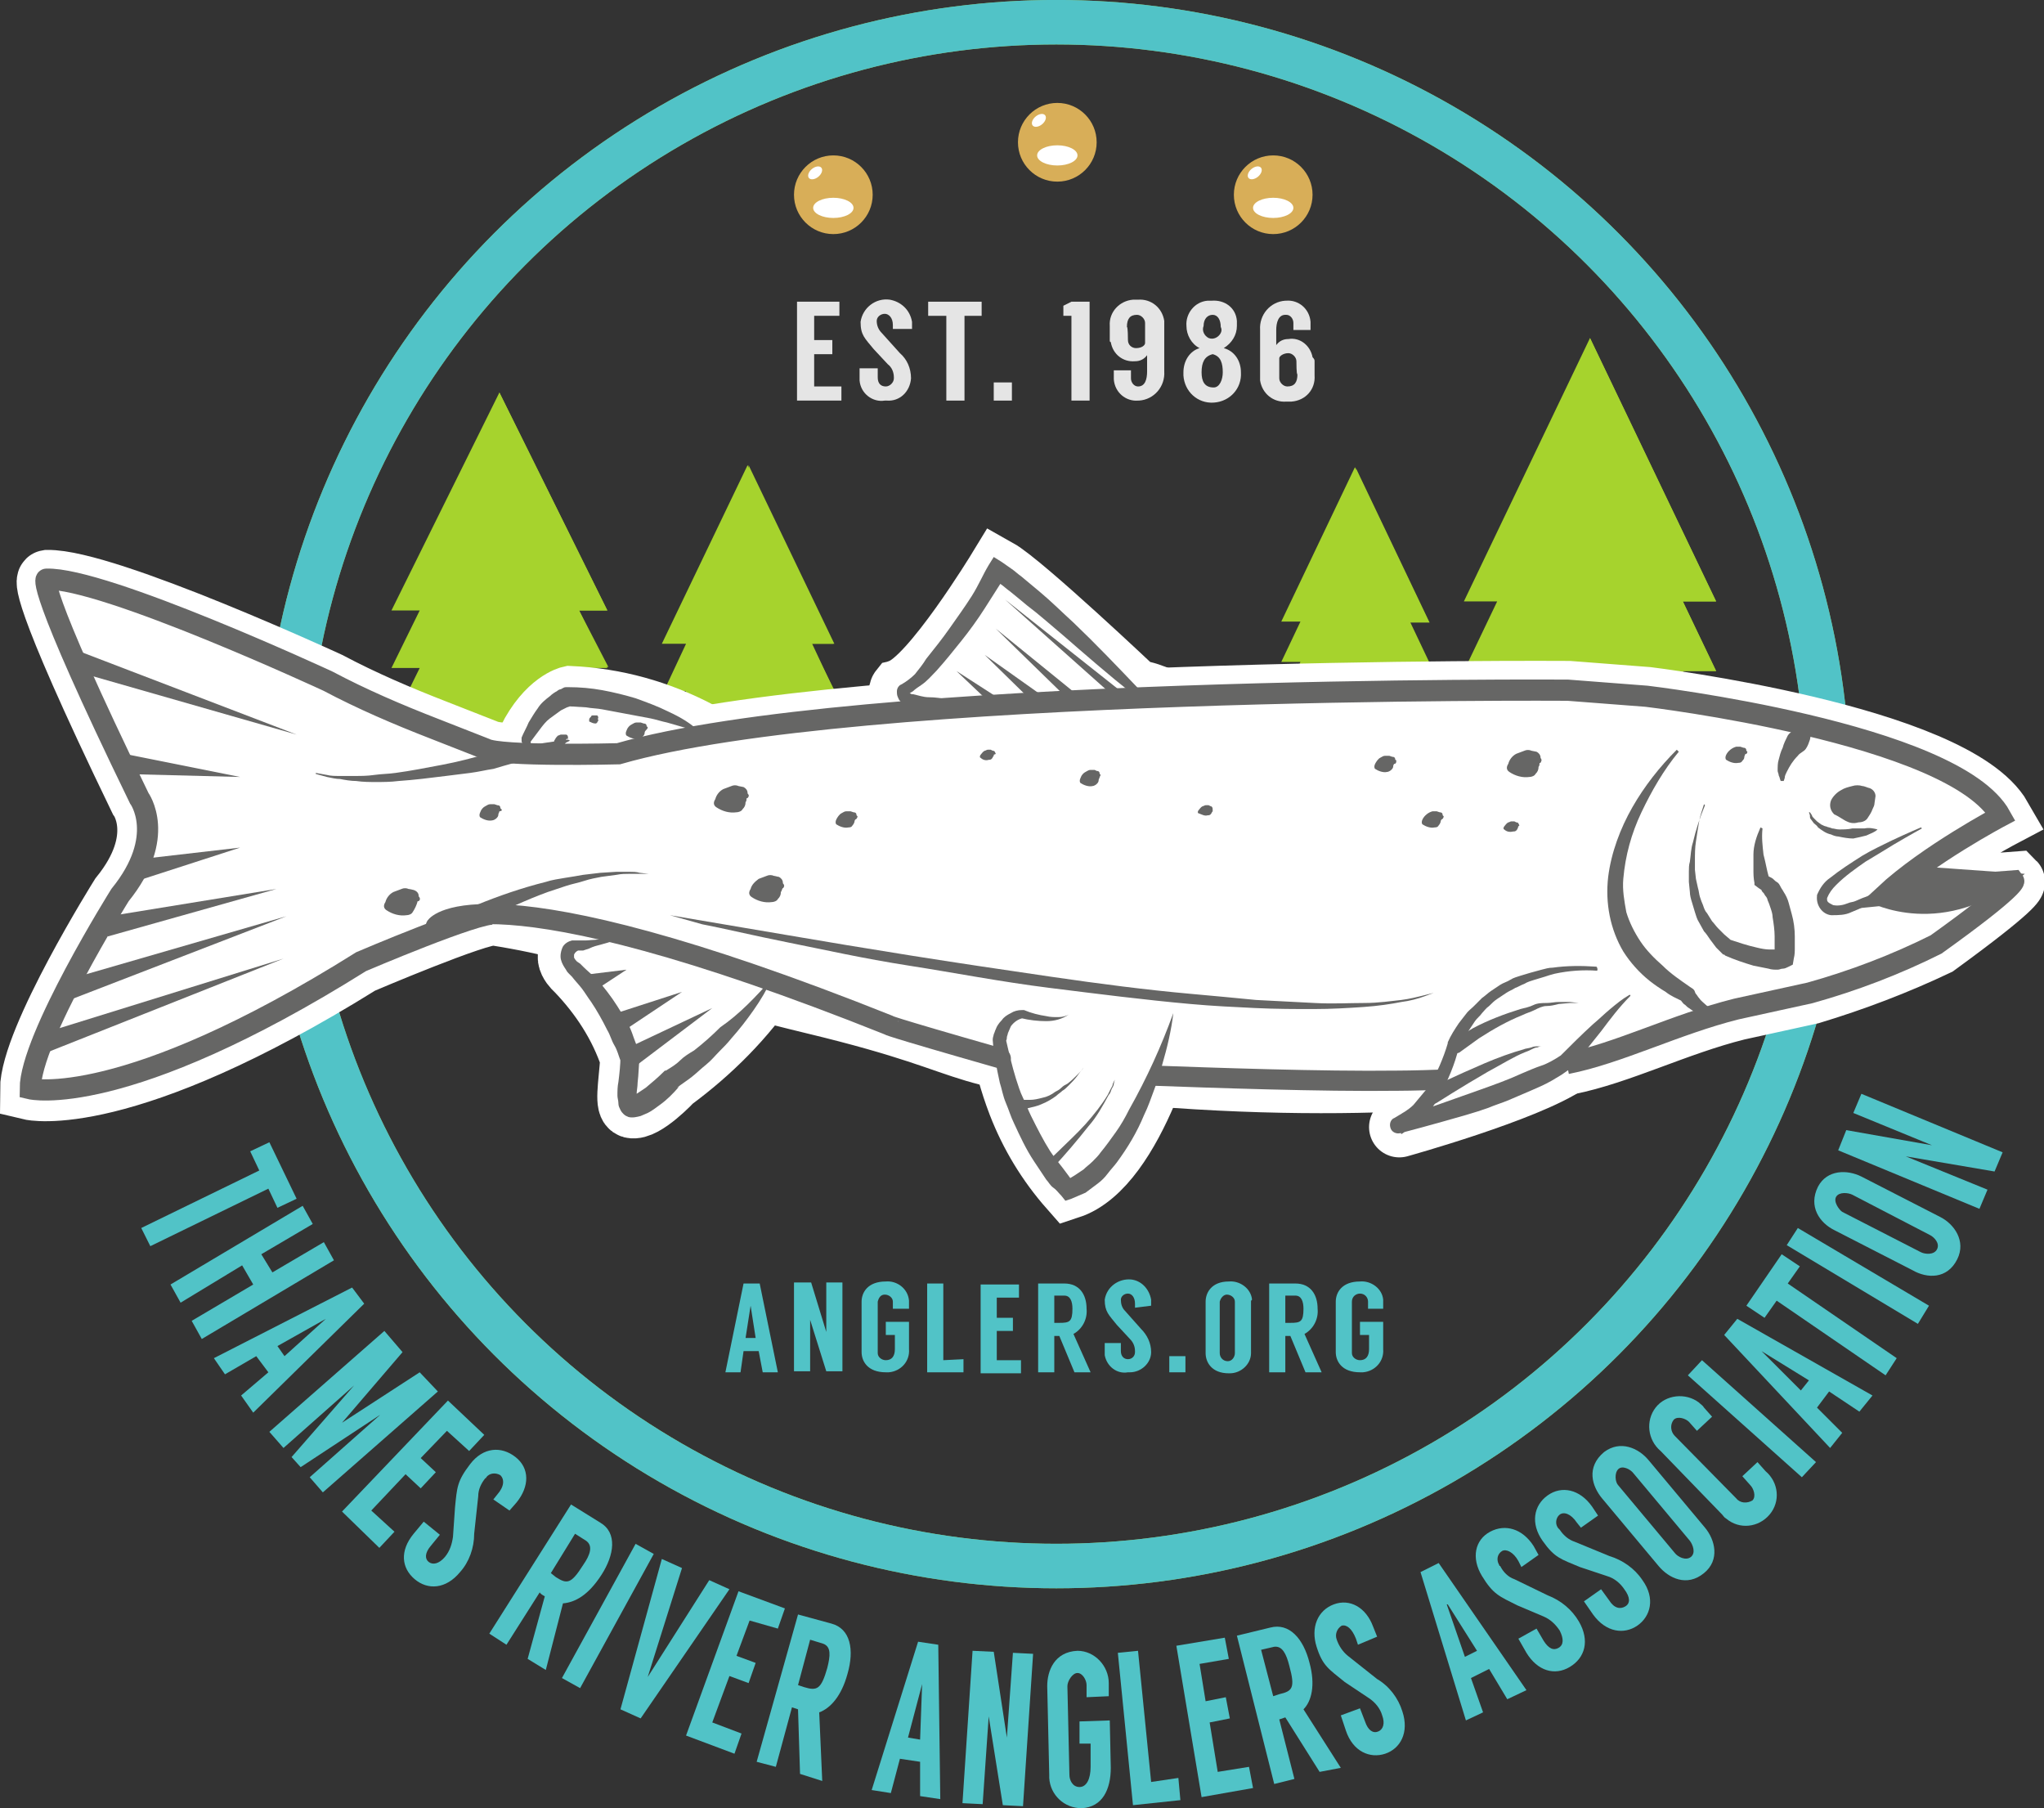 <?xml version="1.0" encoding="utf-8"?>
<!-- Generator: Adobe Illustrator 22.1.0, SVG Export Plug-In . SVG Version: 6.00 Build 0)  -->
<svg version="1.1" id="logo" xmlns="http://www.w3.org/2000/svg" xmlns:xlink="http://www.w3.org/1999/xlink" x="0px" y="0px"
	 viewBox="0 0 202.6 179.2" style="enable-background:new 0 0 202.6 179.2;" xml:space="preserve">
<rect x="0" y="0" width="202.6" height="179.2" fill="#333333" stroke="none"/>
<style type="text/css">
	.st0{fill:none;stroke:#9ABD4B;stroke-width:4.41;stroke-miterlimit:10;}
	.st1{fill:#A6D32D;}
	.st2{fill:#FFFFFF;stroke:#FFFFFF;stroke-width:6;stroke-linejoin:round;}
	.st3{fill:#666565;}
	.st4{fill:none;stroke:#51C3C7;stroke-width:4.41;stroke-miterlimit:10;}
	.st5{fill:#51C3C7;}
	.st6{fill:#E5E5E5;}
	.st7{fill:#D8AE58;}
	.st8{fill:#FFFFFF;}
	.st9{fill:#FFFFFF;stroke:#FFFFFF;stroke-width:6;stroke-miterlimit:10;}
	.st10{fill:none;}
	.st11{fill:#666665;}
	.st12{fill:none;stroke:#666665;stroke-width:2;stroke-linecap:round;stroke-linejoin:round;}
	.st13{fill:none;stroke:#666665;stroke-width:2;stroke-miterlimit:10;}
	.st14{fill:none;stroke:#666665;stroke-width:2.1;stroke-miterlimit:10;}
	.st15{fill:none;stroke:#D42027;stroke-width:2;stroke-linejoin:round;}
	.st16{fill:none;stroke:#D42027;stroke-linejoin:round;}
	.st17{fill:none;stroke:#D42027;stroke-width:2;stroke-linecap:round;stroke-linejoin:round;}
	.st18{fill:none;stroke:#D42027;stroke-miterlimit:10;}
</style>
<title>logo</title>
<circle id="_Path_" class="st0" cx="104.7" cy="78.7" r="76.5"/>
<g id="_Group_">
	<path id="_Path_2" class="st1" d="M80.4,63.8h2.2l-8.5-17.7l-8.5,17.7H68l-2.2,4.7H68l-2.2,4.7h7.4v4c0,0.6,0.5,1.1,1.1,1.1l0,0
		c0.6,0,1.1-0.5,1.1-1c0,0,0,0,0,0v-4h7.4l-2.2-4.7h2.2L80.4,63.8z"/>
	<path id="_Path_3" class="st1" d="M75.3,73.2h7.4l-2.2-4.7h2.2l-2.2-4.7h2.2l-8.5-17.7v32.2l0,0c0.6,0,1.1-0.5,1.1-1c0,0,0,0,0,0
		L75.3,73.2z"/>
</g>
<path id="_Path_4" class="st2" d="M158.3,96.1c0,0-10.3-1.2-14.2,7.6c0,0-1.5,6.2-5.4,8c0,0,12.6-3.5,16.7-6.3c0,0,4.6-5.2,6.4-6.5"
	/>
<g id="_Group_2">
	<path id="_Path_5" class="st1" d="M166.8,59.6h3.3l-12.5-26.1l-12.5,26.1h3.3l-3.3,6.9h3.3l-3.3,6.9H156v6c0,0.9,0.7,1.6,1.6,1.6
		l0,0c0.9,0,1.6-0.7,1.6-1.6v-6h10.9l-3.3-6.9h3.3L166.8,59.6z"/>
	<path id="_Path_6" class="st1" d="M159.2,73.4h10.9l-3.3-6.9h3.3l-3.3-6.9h3.3l-12.5-26.1V81l0,0c0.9,0,1.6-0.7,1.6-1.6V73.4z"/>
</g>
<g id="_Group_3">
	<path id="_Path_7" class="st1" d="M139.7,61.6h1.9l-7.3-15.3L127,61.6h1.9l-1.9,4h1.9l-1.9,4h6.4v3.5c0,0.5,0.4,0.9,0.9,0.9l0,0
		c0.5,0,0.9-0.4,0.9-0.9v-3.4h6.4l-1.9-4h1.9L139.7,61.6z"/>
	<path id="_Path_8" class="st1" d="M135.3,69.7h6.4l-1.9-4h1.9l-1.9-4h1.9l-7.3-15.3v27.7l0,0c0.5,0,0.9-0.4,0.9-0.9V69.7z"/>
</g>
<g id="_Group_4">
	<path id="_Path_9" class="st1" d="M57.4,60.5h2.8L49.5,38.9L38.8,60.5h2.8l-2.8,5.7h2.8l-2.8,5.7h9.4v5c0,0.7,0.7,1.3,1.4,1.2l0,0
		c0.7,0,1.3-0.6,1.3-1.3v-5h9.4l-2.8-5.7h2.8L57.4,60.5z"/>
	<path id="_Path_10" class="st1" d="M50.8,71.9h9.4l-2.8-5.7h2.8l-2.8-5.7h2.8L49.5,38.9v39.3l0,0c0.7,0,1.3-0.6,1.3-1.3L50.8,71.9z
		"/>
</g>
<path id="_Path_11" class="st3" d="M70.3,80.6"/>
<circle id="_Path_12" class="st4" cx="104.7" cy="78.7" r="76.5"/>
<g id="_Group_5">
	<path id="_Compound_Path_" class="st5" d="M27.5,119.7l-0.9-1.9l-11.7,5.7l-0.9-1.8l11.7-5.7l-0.9-1.9l1.9-0.9l2.7,5.6L27.5,119.7z
		"/>
	<path id="_Compound_Path_2" class="st5" d="M33.1,124.9L20,132.7l-1-1.8l6.1-3.6l-1.1-1.9l-6.1,3.7l-1-1.8l13.1-7.8l1,1.8l-5.1,3
		l1.1,1.8l5.1-3L33.1,124.9z"/>
	<path id="_Compound_Path_3" class="st5" d="M26.6,136l-1.2-1.6l-3.1,1.8l-1.1-1.6l13.7-7l1.2,1.6l-11,10.8l-1.2-1.7L26.6,136z
		 M28.2,134.4l4.1-3.7l0,0l-4.8,2.7L28.2,134.4z"/>
	<path id="_Compound_Path_4" class="st5" d="M43.4,137.9l-11.4,10l-1.3-1.5l7-6.2l-7.9,5.2l-0.9-1l6.2-7.1l0,0l-7,6.2l-1.4-1.6
		l11.4-10l1.8,2.1l-6,7l0,0l7.7-5L43.4,137.9z"/>
	<path id="_Compound_Path_5" class="st5" d="M44.3,141.8l-2.6,2.7l1.5,1.4l-1.5,1.6l-1.5-1.4l-3.4,3.6l2.3,2.1l-1.5,1.6l-3.7-3.6
		l10.5-11l3.6,3.4l-1.5,1.6L44.3,141.8z"/>
	<path id="_Compound_Path_6" class="st5" d="M48.9,148.6l0.4-0.5c0.7-0.8,0.7-1.5,0.3-1.9c-0.5-0.3-1.1-0.2-1.4,0.2
		c0,0,0,0.1-0.1,0.1c-0.4,0.5-0.7,1.1-0.7,1.8l-0.4,3.7c0,1.4-0.5,2.8-1.4,3.8c-1.4,1.7-3.2,1.8-4.5,0.7s-1.5-2.8-0.1-4.5l1-1.2
		l1.6,1.3l-0.9,1.1c-0.6,0.7-0.6,1.3-0.2,1.6s1,0.2,1.6-0.5c0.5-0.6,0.7-1.3,0.8-2l0.2-2.9c0.2-2,0.2-2.6,1.5-4.3s3.1-1.8,4.5-0.7
		s1.4,2.9,0.1,4.5l-0.7,0.8L48.9,148.6z"/>
	<path id="_Compound_Path_7" class="st5" d="M52.3,164.4l1.7-6.2c-0.2-0.1-0.5-0.3-0.5-0.4l-3.3,5.2l-1.7-1.1l8.1-12.8l2.9,1.8
		c1.7,1,1.4,3.2,0.1,5.2s-2.6,2.7-3.8,2.8l-1.7,6.6L52.3,164.4z M54.6,155.9l0.5,0.4c1.1,0.7,1.5,0.7,2.7-1.2c0.7-1,1-1.9,0.3-2.4
		l-1.1-0.7L54.6,155.9z"/>
	<path id="_Compound_Path_8" class="st5" d="M57.5,167.3l-1.8-1L63,153l1.8,1L57.5,167.3z"/>
	<path id="_Compound_Path_9" class="st5" d="M63.5,170.3l-2-0.9l4.1-14.9l2,0.9l-3.4,10.8l0,0l6.1-9.6l2,0.9L63.5,170.3z"/>
	<path id="_Compound_Path_10" class="st5" d="M74.3,160.6l-1.3,3.5l1.9,0.7l-0.7,2l-1.9-0.7l-1.7,4.6l2.9,1.1l-0.7,2l-4.8-1.8
		l5.2-14.3l4.6,1.7l-0.7,2L74.3,160.6z"/>
	<path id="_Compound_Path_11" class="st5" d="M79.3,175.8l-0.2-6.4l-0.6-0.2l-1.6,5.9l-1.9-0.5l4.1-14.6l3.3,0.9
		c1.9,0.5,2.3,2.6,1.6,5c-0.6,2.2-1.7,3.4-2.8,3.8l0.3,6.8L79.3,175.8z M79.1,167l0.6,0.2c1.3,0.4,1.7,0.2,2.3-1.9
		c0.3-1.2,0.4-2.1-0.4-2.4l-1.3-0.4L79.1,167z"/>
	<path id="_Compound_Path_12" class="st5" d="M91.2,174.6l-2-0.3l-0.9,3.4l-1.9-0.3l4.6-14.7l2,0.3l0.2,15.3l-2-0.3L91.2,174.6z
		 M91.2,172.4l0.2-5.5l0,0l-1.4,5.3L91.2,172.4z"/>
	<path id="_Compound_Path_13" class="st5" d="M102.4,163.9l-1,15.1l-2-0.1l-1.4-8.8l0,0l-0.6,8.7l-2-0.1l1-15.1l2.1,0.1l1.3,8.5l0,0
		l0.6-8.4L102.4,163.9z"/>
	<path id="_Compound_Path_14" class="st5" d="M107.7,168.2V167c0-0.5-0.4-1.2-0.9-1.2s-1,0.8-1,1.3l0.2,8.8c0,0.5,0.3,1.2,1,1.2
		s1.1-0.8,1.1-2v-2.3h-1.1v-2.2l3-0.1l0.1,4.7c0,2.1-0.8,3.9-2.9,4c-1.7,0-3.1-1.3-3.2-3c0-0.1,0-0.2,0-0.3l-0.2-8.8
		c0-1.5,0.7-3.4,3-3.5c1.7,0,3.1,1.5,3.1,3.2c0,0,0,0.1,0,0.1v1.2L107.7,168.2z"/>
	<path id="_Compound_Path_15" class="st5" d="M116.8,176.2l0.2,2.2l-4.7,0.5l-1.5-15.1l2-0.2l1.3,13L116.8,176.2z"/>
	<path id="_Compound_Path_16" class="st5" d="M118.9,164.9l0.6,3.7l2-0.4l0.4,2.1l-2,0.4l0.8,4.9l3.1-0.5l0.4,2.1l-5.1,0.9l-2.5-15
		l4.8-0.8l0.4,2.1L118.9,164.9z"/>
	<path id="_Compound_Path_17" class="st5" d="M130.8,175.6l-3.4-5.4l-0.6,0.2l1.5,5.9l-2,0.5l-3.7-14.7l3.3-0.8
		c1.9-0.5,3.3,1.1,3.9,3.5c0.6,2.2,0.2,3.8-0.6,4.6l3.7,5.8L130.8,175.6z M126.2,168.1l0.6-0.2c1.3-0.3,1.6-0.6,1-2.8
		c-0.3-1.2-0.7-2-1.5-1.9l-1.3,0.3L126.2,168.1z"/>
	<path id="_Compound_Path_18" class="st5" d="M134.6,163l-0.2-0.6c-0.4-1-0.9-1.4-1.4-1.3c-0.5,0.3-0.7,0.9-0.5,1.4c0,0,0,0,0,0
		c0.2,0.6,0.6,1.2,1.1,1.6l2.9,2.3c1.2,0.7,2.1,1.9,2.5,3.2c0.7,2.1-0.2,3.7-1.7,4.2s-3.2-0.2-3.9-2.3l-0.5-1.5l1.9-0.7l0.5,1.3
		c0.3,0.9,0.8,1.2,1.3,1s0.7-0.8,0.4-1.6c-0.2-0.7-0.7-1.3-1.3-1.7l-2.4-1.6c-1.6-1.3-2.2-1.6-2.8-3.5s0.1-3.6,1.7-4.2
		s3.2,0.3,3.9,2.2l0.4,1L134.6,163z"/>
	<path id="_Compound_Path_19" class="st5" d="M147.6,165.4l-1.8,0.9l1.2,3.4l-1.7,0.8l-4.5-14.7l1.8-0.9l8.7,12.6l-1.9,0.9
		L147.6,165.4z M146.4,163.6l-2.9-4.6h-0.1l1.8,5.2L146.4,163.6z"/>
	<path id="_Compound_Path_20" class="st5" d="M150.8,155.3l-0.3-0.6c-0.5-0.9-1.2-1.2-1.6-1c-0.5,0.3-0.6,0.9-0.3,1.4
		c0,0,0,0.1,0.1,0.1c0.3,0.6,0.8,1.1,1.4,1.3l3.3,1.6c1.3,0.5,2.4,1.4,3.1,2.6c1.1,1.9,0.6,3.6-0.9,4.5s-3.2,0.4-4.3-1.4l-0.8-1.4
		l1.8-1l0.7,1.2c0.5,0.8,1,1,1.5,0.7s0.5-0.9,0.1-1.7c-0.4-0.6-0.9-1.1-1.6-1.4l-2.6-1.1c-1.8-0.9-2.4-1.1-3.5-2.9s-0.7-3.6,0.8-4.4
		s3.2-0.3,4.3,1.4l0.5,0.9L150.8,155.3z"/>
	<path id="_Compound_Path_21" class="st5" d="M156.7,151.4l-0.4-0.5c-0.6-0.9-1.3-1.1-1.7-0.8c-0.4,0.3-0.5,1-0.1,1.4
		c0,0,0.1,0.1,0.1,0.1c0.4,0.6,0.9,1,1.5,1.2l3.4,1.4c1.3,0.4,2.5,1.2,3.3,2.4c1.3,1.8,0.8,3.6-0.5,4.5s-3.1,0.7-4.4-1.1l-0.9-1.3
		l1.7-1.2l0.8,1.1c0.5,0.8,1.1,0.9,1.6,0.6s0.5-0.9-0.1-1.7c-0.4-0.6-1-1.1-1.7-1.3l-2.7-0.9c-1.9-0.8-2.5-0.9-3.7-2.6
		s-0.9-3.5,0.5-4.5s3.2-0.6,4.4,1.1l0.6,0.9L156.7,151.4z"/>
	<path id="_Compound_Path_22" class="st5" d="M163.4,144.7l5.6,6.7c1,1.2,1.5,3.2-0.1,4.5c-1.7,1.4-3.5,0.5-4.5-0.7l-5.6-6.7
		c-1-1.2-1.6-3.1,0.2-4.6C160.6,142.7,162.4,143.5,163.4,144.7z M161.9,146c-0.3-0.4-1.1-0.8-1.5-0.4s-0.3,1.3,0,1.6l5.6,6.7
		c0.3,0.4,1.1,0.8,1.6,0.4s0.2-1.2-0.1-1.6L161.9,146z"/>
	<path id="_Compound_Path_23" class="st5" d="M168.2,141.8l-0.8-0.9c-0.3-0.3-1.1-0.6-1.5-0.2c-0.4,0.5-0.3,1.2,0.1,1.6l6.1,6.2
		c0.4,0.5,1.1,0.5,1.6,0.2c0.4-0.4,0.1-1.2-0.2-1.5l-0.8-0.9l1.5-1.4l0.8,0.9c1.3,1.1,1.5,3,0.4,4.3c-1.1,1.3-3,1.5-4.3,0.4
		c-0.2-0.1-0.3-0.3-0.4-0.4l-6.1-6.3c-1.3-1.1-1.5-3-0.5-4.3s3-1.5,4.3-0.5c0.2,0.2,0.4,0.3,0.5,0.5l0.8,0.9L168.2,141.8z"/>
	<path id="_Compound_Path_24" class="st5" d="M180,144.9l-1.4,1.5l-11.3-10.1l1.4-1.5L180,144.9z"/>
	<path id="_Compound_Path_25" class="st5" d="M181.3,137.9l-1.2,1.6l2.5,2.5l-1.2,1.5l-10.5-11.2l1.3-1.6l13.4,7.6l-1.3,1.6
		L181.3,137.9z M179.3,136.8l-4.7-2.9l0,0l3.9,3.9L179.3,136.8z"/>
	<path id="_Compound_Path_26" class="st5" d="M178.4,125.5l-1.2,1.7l10.8,7.4l-1.1,1.7l-10.8-7.4l-1.2,1.7l-1.8-1.2l3.5-5.1
		L178.4,125.5z"/>
	<path id="_Compound_Path_27" class="st5" d="M191.2,129.4l-1.1,1.8l-13-7.8l1.1-1.7L191.2,129.4z"/>
	<path id="_Compound_Path_28" class="st5" d="M184.5,116.6l7.8,4c1.4,0.7,2.6,2.4,1.7,4.2c-1,2-3,1.9-4.4,1.1l-7.8-4
		c-1.4-0.7-2.6-2.3-1.6-4.3C181.1,115.9,183.1,115.9,184.5,116.6z M183.6,118.4c-0.4-0.2-1.3-0.3-1.6,0.2s0.3,1.3,0.6,1.5l7.8,4
		c0.4,0.2,1.3,0.3,1.6-0.3s-0.3-1.2-0.7-1.4L183.6,118.4z"/>
	<path id="_Compound_Path_29" class="st5" d="M184.5,108.4l14,5.8l-0.8,1.9l-8.8-1.5l0,0l8.1,3.3l-0.8,1.9l-14-5.8l0.8-2l8.5,1.5
		l0,0l-7.8-3.2L184.5,108.4z"/>
</g>
<g id="_Group_6">
	<g id="_Group_7">
		<path id="_Compound_Path_30" class="st5" d="M75.2,133.9h-1.5l-0.3,2.1h-1.5l1.8-8.8h1.6l1.8,8.8h-1.5L75.2,133.9z M74.9,132.6
			l-0.5-3.2l0,0l-0.5,3.2H74.9z"/>
		<path id="_Compound_Path_31" class="st5" d="M83.5,127.1v8.8h-1.6l-1.6-5.1l0,0v5.1h-1.6v-8.8h1.7l1.5,4.9l0,0v-4.9L83.5,127.1z"
			/>
		<path id="_Compound_Path_32" class="st5" d="M88.5,129.7V129c0-0.4-0.4-0.7-0.8-0.7c-0.4,0-0.6,0.3-0.7,0.7v5.1
			c0,0.4,0.4,0.7,0.8,0.7c0.6,0,0.9-0.4,0.9-1.1v-1.4h-0.9v-1.3h2.3v2.7c0.1,1.2-0.8,2.2-2,2.3c-0.1,0-0.2,0-0.3,0
			c-1.8,0-2.4-1.1-2.4-2V129c0-0.9,0.6-2,2.4-2c1.1-0.1,2.2,0.7,2.3,1.9c0,0,0,0.1,0,0.1v0.7L88.5,129.7z"/>
		<path id="_Compound_Path_33" class="st5" d="M95.5,134.7v1.3h-3.6v-8.8h1.6v7.6L95.5,134.7z"/>
		<path id="_Compound_Path_34" class="st5" d="M98.8,128.4v2.2h1.6v1.3h-1.6v2.9h2.4v1.3h-4v-8.8h3.8v1.3H98.8z"/>
		<path id="_Compound_Path_35" class="st5" d="M106.5,136l-1.5-3.6h-0.5v3.6h-1.6v-8.8h2.6c1.5,0,2.2,1.1,2.2,2.5
			c0.1,1-0.4,2-1.3,2.5l1.7,3.8L106.5,136z M104.5,131.1h0.5c1,0,1.3-0.1,1.3-1.4c0-0.7-0.2-1.3-0.8-1.3h-1L104.5,131.1z"/>
		<path id="_Compound_Path_36" class="st5" d="M112.5,129.6v-0.4c0-0.6-0.3-1-0.7-1c-0.4,0-0.7,0.3-0.7,0.6c0,0,0,0,0,0
			c0,0.4,0.1,0.8,0.4,1.1l1.6,1.8c0.6,0.6,1,1.4,1,2.3c0,1.1-1,2-2.1,2c-0.1,0-0.1,0-0.2,0c-1.1,0.2-2.1-0.6-2.3-1.7
			c0-0.1,0-0.2,0-0.3v-0.9h1.6v0.8c0,0.5,0.3,0.8,0.7,0.8c0.4,0,0.7-0.3,0.7-0.7c0,0,0-0.1,0-0.1c0-0.5-0.2-0.9-0.5-1.2l-1.3-1.4
			c-0.8-1-1.2-1.3-1.2-2.5c0.2-1.3,1.4-2.1,2.6-2c1,0.1,1.8,0.9,2,2v0.6L112.5,129.6z"/>
		<path id="_Compound_Path_37" class="st5" d="M115.9,134.4h1.6v1.6h-1.6L115.9,134.4z"/>
		<path id="_Compound_Path_38" class="st5" d="M124,129v5.1c0,1.1-1,2-2.1,2c0,0-0.1,0-0.1,0c-1.7,0-2.3-1.1-2.3-2V129
			c0-0.9,0.6-2,2.3-2c1.1-0.1,2.2,0.7,2.3,1.8C124,128.9,124,128.9,124,129z M122.4,129c0-0.4-0.4-0.7-0.8-0.7
			c-0.3,0-0.6,0.3-0.7,0.7v5.1c0,0.4,0.3,0.8,0.8,0.8c0,0,0,0,0,0c0.4,0,0.7-0.4,0.7-0.8V129z"/>
		<path id="_Compound_Path_39" class="st5" d="M129.4,136l-1.5-3.6h-0.5v3.6h-1.6v-8.8h2.6c1.5,0,2.2,1.1,2.2,2.5
			c0.1,1-0.4,2-1.3,2.5l1.7,3.8L129.4,136z M127.4,131.1h0.5c1,0,1.3-0.1,1.3-1.4c0-0.7-0.2-1.3-0.8-1.3h-1L127.4,131.1z"/>
		<path id="_Compound_Path_40" class="st5" d="M135.6,129.7V129c0-0.4-0.3-0.8-0.8-0.8c-0.4,0-0.8,0.3-0.8,0.8v5.1
			c0,0.4,0.4,0.7,0.8,0.7c0.6,0,0.9-0.4,0.9-1.1v-1.4h-0.9v-1.3h2.3v2.7c0.1,1.2-0.8,2.2-2,2.3c-0.1,0-0.2,0-0.3,0
			c-1.8,0-2.4-1.1-2.4-2V129c0-0.9,0.6-2,2.4-2c1.1-0.1,2.2,0.7,2.3,1.8c0,0.1,0,0.1,0,0.2v0.7L135.6,129.7z"/>
	</g>
</g>
<g id="_Group_8">
	<g id="_Group_9">
		<path id="_Compound_Path_41" class="st6" d="M80.7,31.3v2.4h1.8v1.4h-1.8v3.2h2.7v1.4H79v-9.8h4.2v1.4H80.7z"/>
		<path id="_Compound_Path_42" class="st6" d="M88.5,32.6v-0.4c0-0.7-0.4-1.1-0.8-1.1c-0.4,0-0.8,0.3-0.8,0.7c0,0,0,0,0,0
			c0,0.5,0.2,0.9,0.5,1.2l1.8,2c0.7,0.6,1.1,1.5,1.1,2.5c-0.1,1.3-1.1,2.3-2.4,2.2c-0.1,0-0.1,0-0.2,0c-1.2,0.2-2.4-0.7-2.5-2
			c0-0.1,0-0.2,0-0.2v-1h1.8v0.9c0,0.6,0.3,0.9,0.8,0.9c0.4,0,0.8-0.4,0.8-0.8c0,0,0-0.1,0-0.1c0-0.5-0.2-1-0.6-1.3l-1.4-1.5
			c-0.9-1.1-1.3-1.4-1.3-2.7c0.2-1.4,1.5-2.4,2.9-2.2c1.1,0.2,2,1,2.2,2.2v0.7H88.5z"/>
		<path id="_Compound_Path_43" class="st6" d="M97.4,31.3h-1.8v8.4h-1.8v-8.4h-1.8v-1.4h5.3V31.3z"/>
		<path id="_Compound_Path_44" class="st6" d="M98.5,37.9h1.8v1.8h-1.8V37.9z"/>
		<path id="_Compound_Path_45" class="st6" d="M106.2,29.9h1.8v9.8h-1.8v-8.4h-0.8v-1L106.2,29.9z"/>
		<path id="_Compound_Path_46" class="st6" d="M110,33.7c0-0.1,0-1.2,0-1.4c-0.1-1.4,1-2.5,2.3-2.6c0.2,0,0.3,0,0.5,0
			c1.3-0.1,2.4,0.8,2.6,2.1c0,0,0,0.1,0,0.1v4.9c0.1,1.5-1,2.8-2.5,2.9c0,0-0.1,0-0.1,0c-1.2,0.1-2.3-0.8-2.4-2.1c0,0,0-0.1,0-0.1
			v-0.8h1.7v0.8c0,0.4,0.3,0.8,0.7,0.8c0,0,0,0,0,0c0.7,0,0.9-0.7,0.9-1.5v-1.6c-0.3,0.4-0.7,0.6-1.2,0.6c-1.2,0.1-2.2-0.7-2.4-1.9
			C110,33.9,110,33.8,110,33.7z M111.8,33.7c0,0.5,0.4,0.8,0.8,0.8c0,0,0,0,0,0c0.6,0,0.9-0.3,0.9-0.5v-2c0-0.4-0.4-0.8-0.8-0.8
			c-0.7,0-1,0.4-1,1.2C111.8,32.4,111.8,33.6,111.8,33.7z"/>
		<path id="_Compound_Path_47" class="st6" d="M123,36.9c0.1,1.6-1.1,2.9-2.7,3c-1.6,0.1-2.9-1.1-3-2.7c0-0.1,0-0.2,0-0.3
			c0-1.1,0.6-2.1,1.6-2.4c-0.8-0.4-1.3-1.3-1.3-2.2c-0.1-1.2,0.8-2.4,2.1-2.5c0.1,0,0.3,0,0.4,0c1.3-0.1,2.4,0.7,2.5,2
			c0,0.2,0,0.3,0,0.5c0,0.9-0.5,1.7-1.3,2.2C122.4,34.8,123,35.8,123,36.9z M121.2,36.9c0-0.9-0.2-1.6-1-1.8
			c-0.8,0.2-1.1,0.8-1.1,1.8c0,0.9,0.3,1.5,1.2,1.5C120.9,38.4,121.2,37.6,121.2,36.9z M119.3,32.3c-0.2,0.5,0.1,1,0.5,1.2
			c0.5,0.2,1-0.1,1.2-0.5c0.1-0.2,0.1-0.4,0-0.6c0-0.7-0.3-1.2-0.8-1.2S119.3,31.6,119.3,32.3z"/>
		<path id="_Compound_Path_48" class="st6" d="M130.3,35.8c0,0.1,0,1.3,0,1.4c0.1,1.4-0.9,2.5-2.3,2.6c-0.2,0-0.3,0-0.5,0
			c-1.3,0.1-2.4-0.8-2.6-2.1c0,0,0-0.1,0-0.1v-4.9c-0.1-1.5,1-2.8,2.5-2.9c0,0,0.1,0,0.1,0c1.2-0.1,2.3,0.8,2.4,2.1c0,0,0,0.1,0,0.1
			v0.7h-1.7v-0.7c0-0.4-0.3-0.8-0.7-0.8c0,0,0,0-0.1,0c-0.7,0-0.9,0.8-0.9,1.5v1.5c0.3-0.4,0.7-0.6,1.2-0.6c1.2-0.2,2.2,0.7,2.4,1.8
			C130.3,35.6,130.3,35.7,130.3,35.8z M128.5,35.8c0-0.4-0.4-0.8-0.8-0.8c0,0,0,0,0,0c-0.5,0-0.9,0.3-0.9,0.5v2
			c0,0.4,0.4,0.8,0.8,0.8c0.7,0,1-0.4,1-1.2C128.5,37.1,128.5,36,128.5,35.8L128.5,35.8z"/>
	</g>
</g>
<g id="_Group_10">
	<circle id="_Path_13" class="st7" cx="104.8" cy="14.1" r="3.9"/>
	
		<ellipse id="_Path_14" transform="matrix(0.771 -0.636 0.636 0.771 15.992 68.263)" class="st8" cx="103" cy="11.9" rx="0.8" ry="0.5"/>
</g>
<g id="_Group_11">
	<circle id="_Path_15" class="st7" cx="82.6" cy="19.3" r="3.9"/>
	
		<ellipse id="_Path_16" transform="matrix(0.771 -0.636 0.636 0.771 7.624 55.336)" class="st8" cx="80.8" cy="17.1" rx="0.8" ry="0.5"/>
</g>
<g id="_Group_12">
	<circle id="_Path_17" class="st7" cx="126.2" cy="19.3" r="3.9"/>
	
		<ellipse id="_Path_18" transform="matrix(0.771 -0.636 0.636 0.771 17.582 83.063)" class="st8" cx="124.4" cy="17.1" rx="0.8" ry="0.5"/>
</g>
<ellipse id="_Path_19" class="st8" cx="82.6" cy="20.6" rx="2" ry="1"/>
<ellipse id="_Path_20" class="st8" cx="104.8" cy="15.4" rx="2" ry="1"/>
<ellipse id="_Path_21" class="st8" cx="126.2" cy="20.6" rx="2" ry="1"/>
<path id="_Path_22" class="st9" d="M116.9,70c0,0-2.8-1.5-4.3-1.6c0,0-11.2-10.6-13.7-12c0,0-6.7,11-9.7,11.9c0,0-0.8,1,2.7,1.3
	c0,0,3.3,0,3.6,0.4c0,0,1.2,0.4,1.1,1.1"/>
<path id="_Path_23" class="st9" d="M69.3,72.5c-4-2.1-8.3-3.3-12.8-3.5c0,0-2.3,0.5-4.2,4.3c0,0,0,0.7,1.2,1.3"/>
<path id="_Path_24" class="st9" d="M49,90.7c-1.5-0.2-13.2,4.8-13.2,4.8C12.2,110.2,3,108,3,108c0-5,8.9-19.2,8.9-19.2
	c4.7-5.8,1.9-9.6,1.9-9.6C3.4,57.7,4.7,57.5,4.7,57.5c5.8-0.1,27.9,10.1,27.9,10.1c3.4,1.8,6.9,3.3,10.5,4.7l5.1,2
	c1.5,0.8,13.2,0.5,13.2,0.5c23.6-6.8,94.1-6.3,94.1-6.3l7.8,0.6c0,0,30.4,3.7,35.1,11.9c0,0-7.2,3.8-11.5,7.8c0,0,6.1-0.7,7.5-1
	l5.3-0.4c0,0,0.4,0.4-7.7,6.3c-4,1.9-8.2,3.5-12.5,4.8l-7.3,1.6c-6,1.5-11.7,4.4-16.8,5.4c0,0-14.7,3-39,1.3s-16.6-2.7-35.7-7.3
	S61,92.6,49,90.7z"/>
<path id="_Path_25" class="st9" d="M116.3,100.4c0,0-3.6,15.2-10.3,17.4c-2.2-2.5-3.9-5.3-5.1-8.4c-0.8-2.1-1.4-4.2-1.7-6.4
	c0,0,0.3-2.4,2.3-2.6c0,0,3.2,1.1,4.7,0"/>
<path id="_Path_26" class="st9" d="M76.5,97c-2.6,3.9-6,7.3-9.8,10.1c0,0-2.8,3-4.1,2.7c-0.7-0.2-0.3-2.1-0.1-4.9
	c-1.1-3.3-3-6.2-5.4-8.7c0,0-1.8-1.5,0-2.3c0,0,0.4,0.1,5-1"/>
<g id="_Group_13">
	<path id="_Path_27" class="st10" d="M38.8,95"/>
</g>
<g id="_Group_14">
	<path id="_Path_28" class="st10" d="M38.8,69.6"/>
</g>
<g id="_Group_15">
	<polygon id="_Path_29" class="st11" points="8,64.6 29.4,72.8 7.4,66.5 	"/>
</g>
<g id="_Group_16">
	<polygon id="_Path_30" class="st11" points="12.3,74.7 23.8,77 12.1,76.7 	"/>
</g>
<g id="_Group_17">
	<polygon id="_Path_31" class="st11" points="13.4,85.2 23.8,84 13.9,87.2 	"/>
</g>
<g id="_Group_18">
	<polygon id="_Path_32" class="st11" points="10.2,90.9 27.4,88.1 10.7,92.8 	"/>
</g>
<g id="_Group_19">
	<polygon id="_Path_33" class="st11" points="6.3,97.2 28.4,90.8 6.9,99.1 	"/>
</g>
<g id="_Group_20">
	<polygon id="_Path_34" class="st11" points="3.3,102.7 28.1,95 3.9,104.6 	"/>
</g>
<path id="_Path_35" class="st11" d="M185.9,78.9c0-0.4-0.3-0.7-0.6-0.8c-0.1,0-0.5-0.2-0.7-0.2c-0.3-0.1-0.7-0.1-1,0
	c-0.4,0.1-0.8,0.2-1.1,0.4c-0.4,0.2-0.8,0.6-1,1c-0.2,0.5-0.1,1,0.3,1.4c0.9,0.4,1.4,1.1,2.4,0.8c0.3,0,0.7-0.1,0.9-0.4
	c0.2-0.3,0.4-0.6,0.5-0.9c0.1-0.2,0.2-0.4,0.2-0.6"/>
<path id="_Path_36" class="st12" d="M43.2,91.8c0,0,4.6-6.3,44.9,9.8c0,0-0.8-0.1,11.1,3.3"/>
<path id="_Path_37" class="st13" d="M114.3,106.6c5.6,0.2,16.6,0.6,24.3,0.5c0,0,1.6,0,4.2-0.1"/>
<g id="_Group_21">
	<path id="_Path_38" class="st11" d="M158.3,96.2c-1.4-0.1-2.8,0-4.2,0.3c-0.4,0.1-0.7,0.2-1,0.3s-0.7,0.2-1,0.3
		c-0.3,0.1-0.7,0.2-1,0.4c-0.3,0.1-0.6,0.3-0.9,0.4c-0.3,0.2-0.6,0.3-0.9,0.5l-0.9,0.6c-0.3,0.2-0.5,0.4-0.8,0.7
		c-0.3,0.2-0.5,0.5-0.7,0.7c-0.2,0.3-0.5,0.5-0.7,0.8l-0.6,0.9c-0.4,0.6-0.7,1.2-1,1.8v-0.1c-0.4,1.7-1.1,3.3-1.9,4.8
		c-0.4,0.8-1,1.5-1.6,2.1c-0.3,0.3-0.6,0.6-1,0.9c-0.2,0.1-0.4,0.3-0.6,0.4l-0.6,0.4l-0.6-1.5c2.8-0.9,5.6-1.9,8.4-2.9
		c1.4-0.5,2.8-1,4.1-1.6c0.7-0.3,1.4-0.6,2-0.8s1.3-0.6,1.9-1l-0.1,0.1c1.1-1.1,2.2-2.2,3.3-3.2c0.6-0.5,1.1-1,1.7-1.5
		c0.6-0.5,1.2-1,1.9-1.4c0,0,0.1,0,0.1,0c0,0,0,0.1,0,0.1c-1.1,1.1-2,2.3-2.9,3.5l-2.8,3.5c0,0-0.1,0.1-0.1,0.1l0,0
		c-0.3,0.2-0.7,0.5-1,0.7l-1,0.6c-0.7,0.4-1.4,0.7-2.1,1s-1.4,0.6-2.1,0.9s-1.4,0.5-2.1,0.8c-1.4,0.5-2.9,0.9-4.3,1.3
		s-2.9,0.8-4.4,1.2c-0.4,0.1-0.9-0.1-1-0.6c-0.1-0.4,0.1-0.8,0.4-0.9l0,0l0.5-0.3c0.2-0.1,0.3-0.2,0.5-0.3c0.3-0.2,0.6-0.4,0.9-0.7
		c0.5-0.6,1-1.2,1.5-1.8c0.4-0.7,0.8-1.4,1.1-2.1c0.3-0.7,0.6-1.5,0.8-2.2v-0.1l0,0c0.3-0.7,0.7-1.3,1.1-1.9l0.7-0.9
		c0.2-0.3,0.5-0.5,0.8-0.8c0.3-0.3,0.5-0.5,0.8-0.8c0.3-0.2,0.6-0.5,0.9-0.7l0.9-0.6c0.3-0.2,0.7-0.3,1-0.5c0.3-0.2,0.7-0.3,1-0.4
		c0.3-0.1,0.7-0.2,1-0.3c0.4-0.1,0.7-0.2,1.1-0.3s0.7-0.2,1.1-0.2c1.4-0.2,2.9-0.2,4.3-0.1c0,0,0.1,0,0.1,0.1c0,0,0,0,0,0
		C158.4,96.1,158.3,96.2,158.3,96.2z"/>
</g>
<g id="_Group_22">
	<path id="_Path_39" class="st11" d="M116.9,70c-0.7-0.3-1.4-0.5-2.2-0.7c-0.3-0.1-0.7-0.2-1.1-0.3c-0.3-0.1-0.7-0.1-1-0.1h-0.1
		l-0.2-0.1c-2.4-1.9-4.7-3.9-7-5.9c-1.2-1-2.3-2-3.5-2.9c-0.6-0.5-1.2-1-1.7-1.4c-0.3-0.2-0.6-0.5-0.9-0.7s-0.6-0.4-0.8-0.6l1.3-0.3
		c-0.7,1.1-1.4,2.2-2.1,3.3s-1.5,2.2-2.3,3.2s-1.6,2-2.5,3c-0.5,0.5-0.9,1-1.5,1.4c-0.3,0.2-0.6,0.4-0.8,0.6
		c-0.3,0.2-0.7,0.4-1.1,0.5l0.3-0.2c0,0,0.1-0.1,0.1-0.2c0,0,0-0.1,0-0.1l0,0l0.1,0.1c0.1,0.1,0.2,0.1,0.3,0.1
		c0.1,0.1,0.2,0.1,0.3,0.1c0.5,0.1,1,0.3,1.6,0.3l0,0c0.6,0,1.2,0.1,1.9,0.2c0.3,0,0.6,0.1,0.9,0.2c0.2,0,0.3,0.1,0.5,0.1l0.3,0.1
		c0.1,0,0.2,0.1,0.3,0.2l-0.1-0.1c0.3,0.1,0.5,0.3,0.7,0.5c0.2,0.2,0.3,0.5,0.3,0.8c0-0.3-0.2-0.5-0.4-0.6c-0.2-0.1-0.5-0.2-0.7-0.3
		l-0.1-0.1c0,0-0.1,0-0.1,0h-0.2h-0.4h-0.9c-0.6,0-1.2,0-1.8,0.1l0,0c-0.6,0-1.2-0.1-1.8-0.2c-0.2,0-0.3-0.1-0.5-0.1
		c-0.2-0.1-0.3-0.1-0.5-0.2c-0.2-0.1-0.4-0.3-0.5-0.6c-0.1-0.2-0.1-0.4-0.1-0.6c0-0.2,0.1-0.4,0.2-0.5l0.1-0.1l0.2-0.1
		c0.5-0.3,0.9-0.6,1.3-1c0.4-0.5,0.8-1,1.1-1.5c0.8-1,1.6-2,2.3-3s1.5-2.1,2.2-3.2S97.4,57,98,56l0.5-0.8l0.8,0.5
		c0.3,0.2,0.7,0.5,1,0.7c0.3,0.2,0.6,0.5,0.9,0.7c0.6,0.5,1.2,1,1.8,1.5c1.2,1,2.3,2.1,3.4,3.1c2.2,2.1,4.3,4.3,6.4,6.5l-0.3-0.1
		c0.4,0.1,0.8,0.2,1.2,0.3c0.4,0.1,0.7,0.3,1.1,0.5C115.6,69.2,116.2,69.6,116.9,70z"/>
</g>
<g id="_Group_23">
	<path id="_Path_40" class="st11" d="M111.5,70L99.6,59.4l12.5,9.9c0.2,0.2,0.3,0.5,0.1,0.7C112,70.2,111.7,70.3,111.5,70L111.5,70z
		"/>
</g>
<g id="_Group_24">
	<path id="_Path_41" class="st11" d="M106.6,70l-7.9-7.7l8.5,6.9c0.2,0.2,0.2,0.5,0.1,0.7C107.2,70.2,106.9,70.2,106.6,70L106.6,70z
		"/>
</g>
<g id="_Group_25">
	<path id="_Path_42" class="st11" d="M102.4,69.6l-4.8-4.7l5.5,3.9c0.2,0.2,0.3,0.5,0.1,0.7c0,0,0,0,0,0c-0.2,0.2-0.5,0.3-0.7,0.1
		L102.4,69.6z"/>
</g>
<g id="_Group_26">
	<path id="_Path_43" class="st11" d="M98.7,70.2l-3.9-3.7l4.5,2.9c0.2,0.1,0.3,0.4,0.2,0.7c0,0,0,0,0,0C99.3,70.3,99,70.4,98.7,70.2
		L98.7,70.2z"/>
</g>
<g id="_Group_27">
	<path id="_Path_44" class="st11" d="M69.3,72.5c-1.1-0.3-2.2-0.6-3.2-0.9c-0.5-0.1-1.1-0.3-1.6-0.4c-0.5-0.1-1.1-0.2-1.6-0.3
		s-1.1-0.2-1.6-0.3s-1.1-0.2-1.6-0.3s-1.1-0.1-1.6-0.2L56.4,70h0.3L56.5,70l-0.3,0.1c-0.2,0.1-0.4,0.2-0.6,0.3
		c-0.4,0.3-0.7,0.5-1.1,0.8c-0.4,0.3-0.7,0.7-1,1.1c-0.3,0.4-0.6,0.8-0.9,1.2v-0.2l0,0c0,0,0,0,0,0.1c0,0.1,0,0.1,0,0.2
		c0,0.1,0.1,0.2,0.2,0.4c0.1,0.3,0.3,0.5,0.5,0.7c-0.3-0.1-0.6-0.2-0.9-0.4c-0.2-0.1-0.3-0.2-0.4-0.4c-0.1-0.1-0.1-0.2-0.2-0.2
		l-0.1-0.2c0-0.1,0-0.1,0-0.2l0,0l0-0.2c0.2-0.5,0.5-1,0.7-1.5c0.3-0.5,0.6-1,0.9-1.4c0.3-0.5,0.8-0.9,1.2-1.2
		c0.2-0.2,0.5-0.4,0.7-0.5c0.1-0.1,0.3-0.2,0.4-0.2c0.2-0.1,0.3-0.2,0.5-0.2h0.1h0.1c1.2,0,2.3,0.1,3.4,0.3c1.1,0.2,2.3,0.5,3.3,0.8
		c1.1,0.4,2.2,0.8,3.2,1.3C67.5,71.1,68.5,71.7,69.3,72.5z"/>
</g>
<path id="_Path_45" class="st11" d="M152.8,75.3l-0.1-0.2c0-0.3-0.2-0.5-0.4-0.6l-0.5-0.1c-0.2-0.1-0.5-0.1-0.7,0
	c-0.3,0.1-0.5,0.2-0.8,0.3c-0.4,0.2-0.7,0.6-0.8,1c-0.2,0.3-0.2,0.6,0.1,0.8c0.6,0.4,1.3,0.6,2,0.5c0.2,0,0.5-0.1,0.6-0.3
	c0.2-0.2,0.3-0.4,0.3-0.7c0.1-0.1,0.1-0.3,0.1-0.4C152.7,75.7,152.8,75.4,152.8,75.3z"/>
<path id="_Path_46" class="st11" d="M138.4,75.4c0,0,0-0.1-0.1-0.1c0-0.2-0.1-0.3-0.3-0.3l-0.3-0.1c-0.1,0-0.3,0-0.4,0
	c-0.2,0-0.3,0.1-0.5,0.2c-0.2,0.1-0.4,0.4-0.5,0.6c-0.1,0.2-0.1,0.4,0,0.5c0.3,0.2,0.8,0.4,1.2,0.3c0.1,0,0.3-0.1,0.4-0.2
	c0.1-0.1,0.2-0.2,0.2-0.4c0-0.1,0.1-0.2,0.1-0.2C138.4,75.7,138.4,75.5,138.4,75.4z"/>
<path id="_Path_47" class="st11" d="M64.2,72.1c0,0,0-0.1-0.1-0.1c0-0.2-0.1-0.3-0.3-0.3l-0.3-0.1c-0.1,0-0.3,0-0.4,0
	c-0.2,0-0.3,0.1-0.5,0.2c-0.2,0.1-0.4,0.3-0.5,0.6c-0.1,0.2-0.1,0.4,0,0.5c0.3,0.2,0.8,0.4,1.2,0.3c0.1,0,0.3,0,0.4-0.2
	c0.1-0.1,0.2-0.2,0.2-0.4c0-0.1,0.1-0.2,0.1-0.2C64.1,72.3,64.2,72.2,64.2,72.1z"/>
<path id="_Path_48" class="st11" d="M56.3,73.1C56.3,73.1,56.3,73.1,56.3,73.1c0-0.2-0.1-0.3-0.2-0.3c0,0-0.2,0-0.2,0
	c-0.1,0-0.2,0-0.3,0c-0.1,0-0.2,0.1-0.3,0.1c-0.1,0.1-0.2,0.2-0.3,0.4c-0.1,0.1-0.1,0.3,0,0.3c0.2,0.2,0.5,0.2,0.8,0.2
	c0.1,0,0.2,0,0.2-0.1c0.1-0.1,0.1-0.2,0.1-0.3c0-0.1,0-0.1,0.1-0.2C56.3,73.3,56.3,73.2,56.3,73.1z"/>
<path id="_Path_49" class="st11" d="M59.3,71.1L59.3,71.1c0-0.1-0.1-0.2-0.1-0.2H59c-0.1,0-0.1,0-0.2,0c-0.1,0-0.2,0-0.2,0.1
	c-0.1,0.1-0.2,0.2-0.2,0.3c0,0.1,0,0.2,0,0.2c0.2,0.1,0.4,0.2,0.6,0.2c0.1,0,0.1,0,0.2-0.1c0-0.1,0.1-0.1,0.1-0.2c0,0,0-0.1,0-0.1
	C59.2,71.3,59.3,71.2,59.3,71.1z"/>
<path id="_Path_50" class="st14" d="M155.3,105.4c5.1-1,10.8-3.9,16.8-5.4l7.3-1.6c4.3-1.2,8.5-2.8,12.5-4.8
	c8.1-5.8,7.7-6.3,7.7-6.3l-5.3,0.4c-1.4,0.4-7.5,1-7.5,1c4.3-4,11.5-7.8,11.5-7.8c-4.6-8.3-35.1-11.9-35.1-11.9l-7.8-0.6
	c0,0-70.5-0.5-94.1,6.3c0,0-11.8,0.3-13.2-0.5l-5.1-2c-3.6-1.4-7.1-2.9-10.5-4.7c0,0-22.2-10.3-27.9-10.1c0,0-1.3,0.1,9.2,21.7
	c0,0,2.8,3.8-1.9,9.6c0,0-8.9,14.2-8.9,19.2c0,0,9.2,2.2,32.8-12.6c0,0,11.7-5,13.2-4.7"/>
<path id="_Path_51" class="st15" d="M192.2,86.6"/>
<path id="_Path_52" class="st11" d="M143.1,80.9l-0.1-0.1c0-0.2-0.1-0.3-0.3-0.3l-0.3-0.1c-0.1,0-0.3,0-0.4,0
	c-0.4,0.1-0.8,0.4-1,0.8c-0.1,0.2-0.1,0.4,0,0.5c0.3,0.2,0.8,0.4,1.2,0.3c0.1,0,0.3,0,0.4-0.2c0.1-0.1,0.2-0.3,0.2-0.4
	c0-0.1,0.1-0.2,0.1-0.2C143,81.2,143.1,81,143.1,80.9z"/>
<path id="_Path_53" class="st11" d="M109.1,76.8l-0.1-0.1c0-0.2-0.1-0.3-0.3-0.3l-0.2-0.1c-0.1,0-0.3,0-0.4,0
	c-0.2,0-0.3,0.1-0.5,0.2c-0.2,0.1-0.4,0.3-0.5,0.6c-0.1,0.2-0.1,0.4,0,0.5c0.3,0.2,0.8,0.4,1.2,0.3c0.1,0,0.3-0.1,0.4-0.2
	c0.1-0.1,0.2-0.2,0.2-0.4c0-0.1,0.1-0.2,0.1-0.3C109,77,109.1,76.8,109.1,76.8z"/>
<path id="_Path_54" class="st11" d="M74.2,78.8c0-0.1-0.1-0.1-0.1-0.2c0-0.3-0.2-0.5-0.4-0.6l-0.5-0.1c-0.2-0.1-0.5-0.1-0.7,0
	c-0.3,0.1-0.5,0.2-0.8,0.3c-0.4,0.2-0.7,0.6-0.8,1c-0.2,0.3-0.2,0.6,0.1,0.8c0.6,0.4,1.3,0.6,2,0.5c0.2,0,0.5-0.1,0.6-0.3
	c0.2-0.2,0.3-0.4,0.3-0.7c0.1-0.1,0.1-0.3,0.1-0.4C74.1,79.2,74.3,78.8,74.2,78.8z"/>
<path id="_Path_55" class="st11" d="M77.7,87.7c0-0.1-0.1-0.1-0.1-0.2c0-0.3-0.2-0.5-0.4-0.6c-0.1,0-0.4-0.1-0.5-0.1
	c-0.2-0.1-0.5-0.1-0.7,0c-0.3,0.1-0.5,0.2-0.8,0.3c-0.4,0.3-0.7,0.6-0.8,1c-0.2,0.3-0.2,0.6,0.1,0.8c0.6,0.4,1.3,0.6,2,0.5
	c0.2,0,0.5-0.1,0.6-0.3c0.2-0.2,0.3-0.4,0.3-0.7c0.1-0.1,0.1-0.3,0.2-0.4C77.6,88.1,77.8,87.8,77.7,87.7z"/>
<path id="_Path_56" class="st11" d="M85,80.9c0,0-0.1-0.1-0.1-0.1c0-0.2-0.1-0.3-0.3-0.3l-0.3-0.1c-0.1,0-0.3,0-0.4,0
	c-0.2,0-0.3,0.1-0.5,0.2c-0.2,0.1-0.4,0.4-0.5,0.6c-0.1,0.2-0.1,0.4,0,0.5c0.3,0.2,0.8,0.4,1.2,0.3c0.1,0,0.3,0,0.4-0.2
	c0.1-0.1,0.2-0.3,0.2-0.4c0-0.1,0.1-0.2,0.1-0.2C84.9,81.2,85,81,85,80.9z"/>
<path id="_Path_57" class="st11" d="M98.7,74.7L98.7,74.7c-0.1-0.2-0.1-0.3-0.3-0.3l-0.2-0.1c-0.1,0-0.2,0-0.3,0
	c-0.1,0-0.2,0.1-0.3,0.1c-0.2,0.1-0.3,0.3-0.4,0.4c-0.1,0.1-0.1,0.3,0,0.3c0.2,0.2,0.5,0.3,0.8,0.2c0.1,0,0.2,0,0.3-0.1
	c0.1-0.1,0.1-0.2,0.2-0.3c0-0.1,0-0.1,0.1-0.2C98.5,74.9,98.7,74.7,98.7,74.7z"/>
<path id="_Path_58" class="st11" d="M120.2,80.2L120.2,80.2c0-0.2-0.1-0.3-0.2-0.3l-0.2-0.1c-0.1,0-0.2,0-0.3,0
	c-0.1,0-0.2,0.1-0.3,0.1c-0.2,0.1-0.3,0.3-0.4,0.4c-0.1,0.1-0.1,0.3,0,0.3c0.3,0.1,0.6,0.3,0.9,0.2c0.1,0,0.2,0,0.3-0.1
	c0.1-0.1,0.1-0.2,0.2-0.3c0-0.1,0-0.1,0.1-0.2C120.1,80.4,120.2,80.3,120.2,80.2z"/>
<path id="_Path_59" class="st11" d="M150.6,81.8L150.6,81.8c-0.1-0.2-0.1-0.3-0.3-0.3l-0.2-0.1c-0.1,0-0.2,0-0.3,0
	c-0.1,0-0.2,0.1-0.3,0.1c-0.2,0.1-0.3,0.3-0.4,0.4c-0.1,0.1-0.1,0.3,0,0.3c0.2,0.2,0.5,0.3,0.9,0.2c0.1,0,0.2,0,0.3-0.1
	c0.1-0.1,0.2-0.3,0.2-0.5C150.5,82,150.6,81.8,150.6,81.8z"/>
<path id="_Path_60" class="st11" d="M190.9,85.9c0,0-4.2,4.2-5.6,3.5c0,0,7.4,4,15.4-2.8L190.9,85.9z"/>
<g id="_Group_28">
	<path id="_Path_61" class="st11" d="M190.5,82.1c0,0-1.1,0.6-2.8,1.6c-0.8,0.5-1.8,1.1-2.8,1.7c-1,0.7-2,1.4-2.9,2.3
		c-0.4,0.4-0.7,0.8-0.9,1.3c0,0.1,0,0.1,0,0.2c0,0.1,0.1,0.2,0.1,0.2c0.1,0.1,0.3,0.2,0.5,0.3c0.5,0.1,1,0,1.5-0.2
		c0.2-0.1,0.5-0.1,0.7-0.2c0.2-0.1,0.5-0.2,0.7-0.3c0.9-0.3,1.6-0.7,2.1-1l0.8-0.4l0.1,0.1l-0.7,0.6c-0.3,0.2-0.5,0.4-0.8,0.6
		c-0.4,0.3-0.7,0.5-1.1,0.8c-0.5,0.3-1,0.5-1.5,0.7c-0.6,0.3-1.3,0.3-2,0.3c-0.9-0.1-1.5-1-1.4-1.9c0,0,0-0.1,0-0.1
		c0.3-0.7,0.7-1.3,1.3-1.7c1-0.8,2.1-1.5,3.2-2.2c1-0.6,2.1-1.1,2.9-1.5c1.7-0.8,2.9-1.3,2.9-1.3L190.5,82.1z"/>
</g>
<g id="_Group_29">
	<path id="_Path_62" class="st11" d="M166.4,74.5c-1.5,1.8-2.7,3.9-3.7,6c-1,2.1-1.6,4.3-1.8,6.6c-0.1,1.1,0.1,2.2,0.3,3.3
		c0.3,1,0.8,2,1.4,2.9c0.6,0.9,1.4,1.7,2.2,2.4c0.8,0.8,1.7,1.4,2.7,2.1l0.3,0.2l0.1,0.1c0.1,0.1,0.1,0.3,0.2,0.4
		c0.1,0.1,0.2,0.3,0.3,0.4c0.2,0.3,0.5,0.5,0.7,0.7c0.1,0.1,0.3,0.2,0.4,0.3c0.2,0.1,0.3,0.2,0.5,0.2c0.2,0.1,0.3,0.1,0.5,0.2
		c0.2,0,0.4,0.1,0.6,0.1v0.2c-0.2,0.1-0.4,0.1-0.6,0.2c-0.2,0-0.4,0.1-0.6,0.1c-0.2,0-0.4,0-0.7-0.1c-0.2,0-0.4-0.1-0.6-0.2
		c-0.4-0.2-0.8-0.4-1.2-0.7c-0.2-0.1-0.3-0.3-0.5-0.4c-0.2-0.2-0.3-0.4-0.5-0.6l0.3,0.3c-0.6-0.3-1.1-0.5-1.6-0.9
		c-0.5-0.3-1.1-0.7-1.6-1.1c-1-0.8-1.9-1.8-2.6-2.9c-1.3-2.2-1.8-4.8-1.5-7.4c0.3-2.4,1.2-4.8,2.4-6.9c1.2-2.1,2.7-4,4.4-5.7
		L166.4,74.5z"/>
</g>
<g id="_Group_30">
	<path id="_Path_63" class="st11" d="M168.9,79.7c-0.2,0.6-0.4,1.2-0.5,1.8c-0.1,0.6-0.2,1.2-0.3,1.9c-0.1,0.6-0.1,1.3-0.1,1.9
		c0,0.3,0,0.6,0,0.9l0.1,0.9l0.2,0.9c0.1,0.3,0.1,0.6,0.2,0.9c0.1,0.3,0.2,0.6,0.3,0.8c0.1,0.3,0.2,0.6,0.4,0.8l0.5,0.8
		c0.2,0.2,0.4,0.5,0.6,0.7l0.3,0.3l0.3,0.3l0.7,0.6l-0.2-0.1c0.9,0.3,1.8,0.6,2.7,0.8c0.4,0.1,0.9,0.2,1.3,0.2c0.2,0,0.4,0,0.6,0
		c0.1,0,0.1,0,0.2,0c0.1,0,0,0,0.1,0l-0.4,0.7v-1v-1c0-0.6-0.1-1.3-0.2-1.9c0-0.3-0.1-0.6-0.2-0.9c-0.1-0.3-0.2-0.6-0.3-0.8
		c0-0.1-0.1-0.3-0.2-0.4c-0.1-0.1-0.1-0.2-0.2-0.3c-0.1-0.1-0.2-0.2-0.2-0.3l-0.3-0.2l-0.4-0.3v-0.2c-0.1-0.5-0.1-0.9-0.1-1.4
		c0-0.5,0-0.9,0-1.4c0-0.9,0.3-1.8,0.7-2.7l0.2,0.1c-0.1,0.9,0,1.7,0.1,2.6c0.1,0.4,0.2,0.8,0.3,1.3s0.2,0.8,0.3,1.2l-0.4-0.5
		l0.6,0.3c0.2,0.1,0.3,0.3,0.5,0.4c0.2,0.1,0.3,0.3,0.4,0.5c0.1,0.2,0.2,0.3,0.3,0.5c0.2,0.3,0.4,0.7,0.5,1.1
		c0.1,0.4,0.2,0.7,0.3,1.1c0.2,0.7,0.3,1.5,0.3,2.2c0,0.4,0,0.7,0,1.1c0,0.4,0,0.7-0.1,1.1l-0.1,0.6l-0.4,0.2
		c-0.2,0.1-0.4,0.2-0.6,0.2c-0.2,0-0.3,0.1-0.5,0.1c-0.3,0-0.6,0-0.9-0.1c-0.5-0.1-1-0.2-1.5-0.3c-1-0.3-1.9-0.6-2.8-1l-0.1-0.1
		h-0.1l-0.7-0.7l-0.3-0.4l-0.3-0.4c-0.2-0.3-0.4-0.6-0.6-0.8l-0.5-0.9c-0.2-0.3-0.3-0.7-0.4-1c-0.1-0.3-0.2-0.7-0.3-1
		c-0.1-0.3-0.2-0.7-0.2-1l-0.1-1v-1c0-0.3,0-0.7,0.1-1c0.1-0.7,0.1-1.3,0.3-1.9c0.3-1.3,0.7-2.5,1.2-3.7L168.9,79.7z"/>
</g>
<path id="_Path_64" class="st16" d="M13.6,86.2"/>
<path id="_Path_65" class="st16" d="M9.6,94"/>
<g id="_Group_31">
	<path id="_Path_66" class="st11" d="M186.1,82.2c-0.3,0.3-0.7,0.4-1.1,0.6c-0.4,0.1-0.8,0.2-1.3,0.3c-0.5,0-1-0.1-1.5-0.2
		c-0.2,0-0.5-0.1-0.7-0.2c-0.5-0.1-0.9-0.4-1.3-0.7c-0.1-0.2-0.3-0.3-0.4-0.4l-0.3-0.4c-0.1-0.1-0.1-0.2-0.1-0.4l-0.1-0.3h0.1
		l0.2,0.3c0,0.1,0.1,0.2,0.2,0.3l0.3,0.3l0.4,0.3c0.2,0.1,0.4,0.2,0.5,0.2c0.2,0.1,0.4,0.1,0.6,0.2c0.2,0,0.4,0.1,0.7,0.1
		c0.4,0,0.9,0,1.3-0.1c0.4,0,0.8,0,1.2,0C185.3,82,185.7,82.1,186.1,82.2L186.1,82.2z"/>
</g>
<g id="_Group_32">
	<path id="_Path_67" class="st11" d="M116.3,100.4c-0.2,1.7-0.6,3.4-1.1,5.1c-0.2,0.8-0.5,1.7-0.8,2.5c-0.3,0.8-0.6,1.7-1,2.5
		c-0.7,1.7-1.6,3.2-2.7,4.7c-0.3,0.4-0.6,0.7-0.9,1.1c-0.3,0.4-0.6,0.7-1,1c-0.4,0.3-0.8,0.6-1.2,0.9l-0.7,0.3l-0.7,0.3l-0.6,0.2
		l-0.4-0.5c-0.3-0.3-0.5-0.6-0.8-0.8s-0.5-0.6-0.7-0.8c-0.4-0.6-0.8-1.2-1.2-1.8c-0.8-1.2-1.4-2.5-2-3.8c-0.3-0.6-0.5-1.3-0.8-2
		s-0.4-1.4-0.6-2c-0.3-1.4-0.6-2.8-0.7-4.2V103c0-0.2,0.1-0.4,0.1-0.5c0.1-0.2,0.1-0.3,0.2-0.5c0.1-0.3,0.3-0.6,0.6-0.9
		c0.2-0.3,0.5-0.5,0.9-0.7c0.3-0.2,0.7-0.3,1.1-0.3h0.1h0.1c0.7,0.3,1.5,0.5,2.2,0.6c0.4,0.1,0.8,0.1,1.2,0.1c0.4,0,0.8-0.1,1.1-0.3
		c-0.7,0.5-1.5,0.7-2.3,0.7c-0.8,0-1.7-0.1-2.5-0.3h0.2c-0.5,0.1-0.9,0.4-1.2,0.8c-0.1,0.2-0.2,0.5-0.3,0.7c0,0.1-0.1,0.3-0.1,0.4
		c0,0.1,0,0.2-0.1,0.4v-0.2c0.3,1.3,0.6,2.6,1,3.9c0.2,0.6,0.4,1.3,0.7,1.9s0.5,1.2,0.8,1.8c0.6,1.2,1.2,2.4,1.9,3.5
		c0.4,0.6,0.8,1.1,1.2,1.6l0.6,0.8c0.2,0.3,0.4,0.5,0.6,0.7l-1-0.2l0.5-0.2l0.5-0.3c0.3-0.2,0.6-0.4,0.9-0.6
		c0.3-0.3,0.6-0.5,0.9-0.8c0.3-0.3,0.6-0.6,0.8-0.9c0.5-0.6,1-1.3,1.5-2c0.5-0.7,0.9-1.4,1.3-2.2
		C113.7,106.8,115.1,103.7,116.3,100.4z"/>
</g>
<path id="_Path_68" class="st17" d="M103.8,105.6"/>
<g id="_Group_33">
	<path id="_Path_69" class="st11" d="M103.8,115.1c0,0,0.5-0.4,1.2-1.1s1.7-1.6,2.6-2.6c0.8-0.9,1.6-1.9,2.2-2.9
		c0.1-0.2,0.2-0.4,0.3-0.6c0.1-0.2,0.2-0.3,0.2-0.5l0.2-0.4l-0.1,0.4c0,0.2-0.1,0.3-0.2,0.5c-0.1,0.2-0.1,0.4-0.3,0.6
		c-0.6,1.1-1.2,2.2-2,3.1c-1.1,1.4-2.3,2.8-3.5,4.1c-0.2,0.2-0.5,0.2-0.7,0c0,0,0,0,0,0c-0.2-0.2-0.2-0.5,0-0.7
		C103.7,115.2,103.7,115.2,103.8,115.1L103.8,115.1z"/>
</g>
<g id="_Group_34">
	<path id="_Path_70" class="st11" d="M101,108.9l0.3,0.1c0.3,0,0.6,0,0.8,0c0.4,0,0.8-0.1,1.2-0.2c0.5-0.1,0.9-0.3,1.3-0.6
		c0.2-0.1,0.4-0.2,0.6-0.4s0.4-0.3,0.6-0.4c0.4-0.3,0.7-0.6,1-0.9c0.3-0.3,0.5-0.5,0.6-0.7l0.2-0.3l-0.2,0.3
		c-0.2,0.3-0.4,0.5-0.6,0.8c-0.3,0.4-0.6,0.7-0.9,1c-0.2,0.2-0.4,0.4-0.6,0.5c-0.2,0.2-0.4,0.3-0.6,0.5c-0.4,0.3-0.9,0.6-1.4,0.8
		c-0.4,0.2-0.9,0.3-1.3,0.4c-0.3,0.1-0.7,0.1-1,0.1c-0.1,0-0.3,0-0.4,0L101,108.9z"/>
</g>
<g id="_Group_35">
	<path id="_Path_71" class="st11" d="M76.5,97c-0.5,1.1-1.1,2.1-1.8,3.1c-0.7,1-1.4,1.9-2.2,2.8c-0.4,0.5-0.8,0.9-1.2,1.3
		s-0.8,0.9-1.3,1.3s-0.9,0.8-1.4,1.2c-0.5,0.4-1,0.7-1.5,1.1l0.2-0.1c-0.6,0.7-1.2,1.3-1.9,1.8c-0.4,0.3-0.8,0.6-1.2,0.8
		c-0.2,0.1-0.5,0.2-0.7,0.3c-0.4,0.1-0.8,0.2-1.2,0.1c-0.2-0.1-0.3-0.1-0.5-0.3c-0.1-0.1-0.2-0.2-0.3-0.4c-0.1-0.2-0.2-0.4-0.2-0.6
		c0-0.3-0.1-0.6-0.1-0.8c0-0.5,0-0.9,0.1-1.4c0.1-0.8,0.2-1.7,0.2-2.5v0.4c-0.2-0.5-0.3-1-0.6-1.5s-0.4-1-0.7-1.5
		c-0.5-1-1-1.9-1.6-2.8c-0.3-0.4-0.6-0.9-0.9-1.3s-0.7-0.8-1-1.2l-0.3-0.3c-0.1-0.1-0.2-0.2-0.3-0.4c-0.2-0.3-0.4-0.6-0.5-1
		c-0.1-0.4,0-0.9,0.2-1.3c0.2-0.3,0.5-0.5,0.9-0.6h0.4c-0.2,0-0.1,0-0.1,0h0.5h0.6l1.3-0.1l2.6-0.3c-0.8,0.3-1.6,0.6-2.4,0.8
		c-0.4,0.1-0.8,0.2-1.2,0.4l-0.6,0.2l-0.3,0h-0.2h-0.2c0,0,0,0-0.2,0h0.4c-0.2,0.1-0.3,0.2-0.4,0.4c0,0.1,0,0.2,0,0.3
		c0.1,0.2,0.2,0.3,0.3,0.4l0.3,0.2l0.3,0.3c0.4,0.4,0.9,0.8,1.3,1.2c0.4,0.4,0.8,0.9,1.1,1.3c0.7,0.9,1.3,1.9,1.9,2.9
		c0.3,0.5,0.5,1,0.7,1.6l0.3,0.8c0.1,0.3,0.2,0.5,0.3,0.8v0.2v0.2c-0.1,0.9-0.1,1.7-0.2,2.5c0,0.4-0.1,0.8-0.1,1.2
		c0,0.1,0,0.3,0,0.4l0,0c0-0.1-0.1-0.1-0.1-0.1c0,0-0.1-0.1-0.2-0.1c0,0-0.1,0-0.1,0l0,0c-0.2,0-0.1,0,0-0.1c0.1,0,0.3-0.1,0.4-0.2
		c0.3-0.2,0.6-0.4,0.9-0.6c0.6-0.5,1.2-1,1.8-1.6l0.1-0.1h0.1c0.5-0.3,1-0.6,1.4-1s0.9-0.7,1.4-1c0.9-0.7,1.8-1.5,2.6-2.3
		C73.3,100.5,74.9,98.8,76.5,97z"/>
</g>
<g id="_Group_36">
	<polygon id="_Path_72" class="st11" points="58,96.6 62.1,96.1 58.6,98.4 	"/>
</g>
<path id="_Path_73" class="st18" d="M61.2,101.4"/>
<g id="_Group_37">
	<polygon id="_Path_74" class="st11" points="60.8,100.5 67.6,98.3 61.6,102.3 	"/>
</g>
<path id="_Path_75" class="st18" d="M62.1,105"/>
<g id="_Group_38">
	<polygon id="_Path_76" class="st11" points="61.7,104.1 70.6,99.9 62.8,105.8 	"/>
</g>
<g id="_Group_39">
	<path id="_Path_77" class="st11" d="M44.2,91c0,0,1.2-0.6,3-1.3c2.2-0.9,4.5-1.7,6.9-2.3c0.6-0.2,1.3-0.3,1.9-0.4s1.3-0.2,1.8-0.3
		l1.7-0.2l1.6-0.1c0.5,0,0.9,0,1.3,0c0.3,0,0.7,0,1,0.1l0.9,0.1h-0.9c-0.3,0-0.7,0-1,0c-0.4,0-0.8,0-1.3,0.1l-1.5,0.2
		c-0.5,0.1-1.1,0.2-1.7,0.4s-1.2,0.3-1.8,0.5s-1.2,0.4-1.8,0.6c-2.2,0.8-4.3,1.8-6.4,2.8c-1.7,0.9-2.8,1.5-2.8,1.5L44.2,91z"/>
</g>
<g id="_Group_40">
	<path id="_Path_78" class="st11" d="M66.4,90.7l11.8,2c3.5,0.6,7.7,1.3,12.1,2s9.1,1.4,13.9,2.1s9.4,1.3,13.9,1.7
		c2.2,0.2,4.4,0.4,6.4,0.6c2,0.1,4,0.2,5.8,0.3s3.4,0,4.9,0s2.7-0.2,3.7-0.3c0.8-0.1,1.6-0.3,2.4-0.5l0.8-0.2l-0.8,0.3
		c-0.8,0.3-1.6,0.5-2.4,0.6c-1,0.2-2.3,0.4-3.8,0.5s-3.1,0.2-4.9,0.2s-3.7,0-5.8-0.1s-4.2-0.2-6.4-0.4c-4.5-0.4-9.2-1-14-1.6
		s-9.4-1.5-13.9-2.2s-8.5-1.6-12-2.3s-6.4-1.4-8.5-1.8L66.4,90.7z"/>
</g>
<g id="_Group_41">
	<path id="_Path_79" class="st11" d="M144,103.1c0,0,0.8-0.5,2-1.2c1.5-0.8,3.1-1.4,4.7-1.9c0.4-0.1,0.9-0.2,1.3-0.4
		s0.9-0.2,1.3-0.2s0.8-0.1,1.2-0.1s0.8,0,1.1,0l0.9,0.1c0.2,0,0.5,0.1,0.7,0.1l0.6,0.1l-0.6-0.1c-0.2,0-0.5-0.1-0.7-0.1h-0.9
		l-1.1,0.1c-0.4,0.1-0.8,0.2-1.2,0.2s-0.8,0.2-1.2,0.4s-0.8,0.3-1.2,0.5c-1.5,0.6-2.9,1.4-4.3,2.3c-1.1,0.8-1.8,1.3-1.8,1.3
		c-0.3,0.3-0.8,0.2-1.1-0.1C143.5,103.9,143.6,103.5,144,103.1C143.9,103.2,143.9,103.2,144,103.1L144,103.1L144,103.1z"/>
</g>
<g id="_Group_42">
	<path id="_Path_80" class="st11" d="M141.6,107.9c0,0,2.7-1.3,5.5-2.5c1.4-0.6,2.8-1.1,3.9-1.4c0.2-0.1,0.5-0.1,0.8-0.2
		c0.2-0.1,0.4-0.1,0.6-0.1c0.1,0,0.3,0,0.4,0l0,0c-0.1,0-0.2,0-0.4,0.1c-0.2,0-0.4,0.1-0.6,0.2c-0.2,0.1-0.4,0.2-0.7,0.3
		c-1,0.4-2.3,1.2-3.6,1.9c-2.6,1.5-5.1,3.1-5.1,3.1c-0.3,0.2-0.8,0.1-1-0.2C141.1,108.7,141.2,108.2,141.6,107.9L141.6,107.9z"/>
</g>
<path id="_Path_81" class="st11" d="M41.6,89c0-0.1-0.1-0.1-0.1-0.2c0-0.3-0.2-0.5-0.5-0.6c0,0-0.4-0.1-0.5-0.1
	c-0.2-0.1-0.5-0.1-0.7,0c-0.3,0.1-0.5,0.2-0.8,0.3c-0.4,0.2-0.7,0.6-0.8,1c-0.2,0.3-0.2,0.6,0.1,0.8c0.6,0.4,1.3,0.6,2,0.5
	c0.2,0,0.5-0.1,0.6-0.3c0.2-0.3,0.4-0.7,0.5-1.1C41.5,89.4,41.7,89.1,41.6,89z"/>
<g id="_Group_43">
	<path id="_Path_82" class="st11" d="M179.5,72.1c0,0.4,0,0.8-0.1,1.2c-0.1,0.3-0.2,0.6-0.4,0.9c-0.2,0.3-0.6,0.4-0.8,0.7
		c-0.5,0.5-0.8,1-1.1,1.6c-0.1,0.2-0.2,0.4-0.2,0.6l-0.1,0.3l-0.3,0l-0.1-0.3c0-0.1-0.1-0.2-0.1-0.3c0-0.1-0.1-0.3-0.1-0.4
		c0-0.4,0-0.8,0.1-1.1c0.1-0.4,0.2-0.8,0.4-1.2c0.1-0.4,0.3-0.8,0.5-1.2c0.2-0.3,0.5-0.5,0.9-0.7c0.4-0.2,0.8-0.3,1.2-0.2
		L179.5,72.1z"/>
</g>
<path id="_Path_83" class="st11" d="M173.2,74.5l-0.1-0.1c0-0.2-0.1-0.3-0.3-0.3l-0.3-0.1c-0.1,0-0.3,0-0.4,0
	c-0.4,0.1-0.8,0.4-1,0.8c-0.1,0.2-0.1,0.4,0,0.5c0.3,0.2,0.8,0.4,1.2,0.3c0.1,0,0.3,0,0.4-0.2c0.1-0.1,0.2-0.2,0.2-0.4
	c0-0.1,0.1-0.2,0.1-0.3C173.1,74.8,173.2,74.6,173.2,74.5z"/>
<g id="_Group_44">
	<path id="_Path_84" class="st11" d="M56.5,73.4c-1.2,0.6-2.4,1.2-3.7,1.6c-1.3,0.5-2.6,0.8-3.9,1.2c-0.7,0.1-1.5,0.3-2.3,0.4
		s-1.6,0.2-2.4,0.3c-1.6,0.2-3.2,0.4-4.7,0.5c-0.8,0.1-1.5,0.1-2.2,0.1s-1.3,0-2-0.1c-0.5,0-1.1-0.1-1.6-0.2c-0.4,0-0.8-0.1-1.3-0.2
		l-1.1-0.3v-0.1l1.1,0.2c0.4,0.1,0.8,0.1,1.2,0.1c0.5,0,1.1,0,1.6,0c0.6,0,1.2,0,1.9-0.1s1.4-0.1,2.1-0.2c1.5-0.2,3-0.5,4.6-0.8
		s3.1-0.7,4.5-1.1s2.8-0.6,4-0.8c2.3-0.4,4-0.6,4-0.6L56.5,73.4z"/>
</g>
<path id="_Path_85" class="st11" d="M49.7,80.2l-0.1-0.1c0-0.2-0.1-0.3-0.3-0.3l-0.3-0.1c-0.1,0-0.3,0-0.4,0c-0.2,0-0.3,0.1-0.5,0.2
	c-0.2,0.1-0.4,0.3-0.5,0.6c-0.1,0.2-0.1,0.4,0,0.5c0.3,0.2,0.8,0.4,1.2,0.3c0.1,0,0.3-0.1,0.4-0.2c0.1-0.1,0.2-0.2,0.2-0.4
	c0-0.1,0.1-0.2,0.1-0.3C49.7,80.4,49.8,80.3,49.7,80.2z"/>
</svg>
